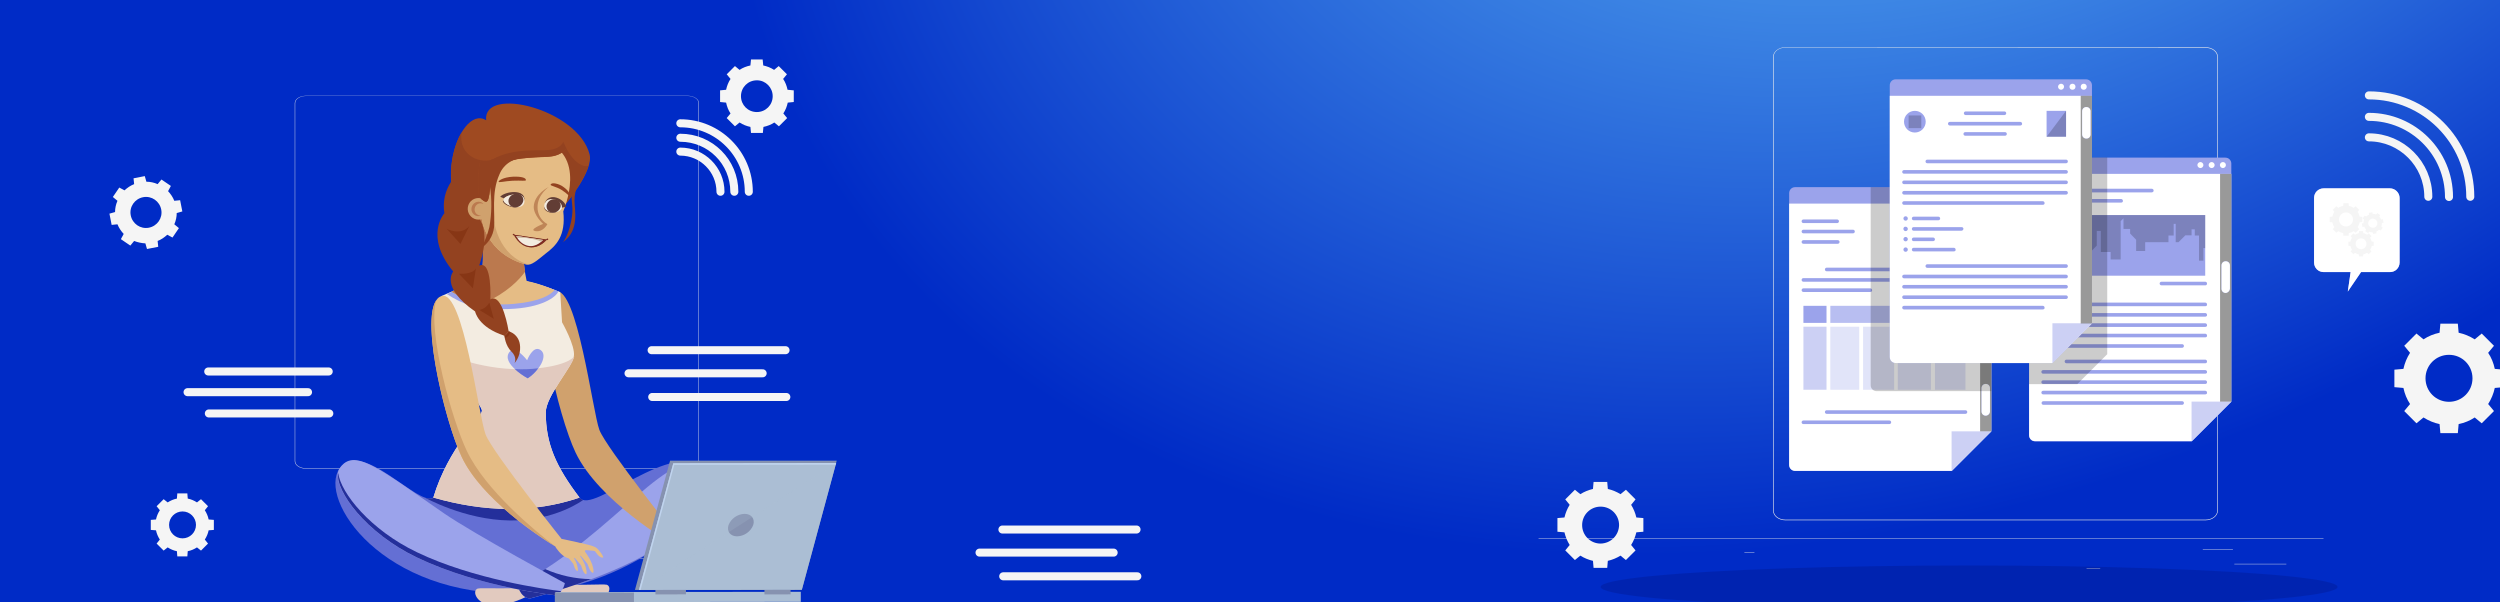 <?xml version="1.0" encoding="utf-8"?>
<!-- Generator: Adobe Illustrator 26.0.2, SVG Export Plug-In . SVG Version: 6.00 Build 0)  -->
<svg version="1.1" id="Layer_1" xmlns="http://www.w3.org/2000/svg" xmlns:xlink="http://www.w3.org/1999/xlink" x="0px" y="0px"
	 viewBox="0 0 1245 300" style="enable-background:new 0 0 1245 300;" xml:space="preserve">
<rect x="0" y="0" width="1245" height="300" fill="#333333" stroke="none"/>
<style type="text/css">
	.st0{clip-path:url(#SVGID_00000103227364441025820090000008500517236283173014_);}
	.st1{fill:url(#SVGID_00000121959158332309287990000001747344990597404320_);}
	.st2{fill:#EBEBEB;}
	.st3{fill:#9F4A21;}
	.st4{fill:#934220;}
	.st5{fill:#646FD4;}
	.st6{fill:#E2CABF;}
	.st7{fill:#9BA3EB;}
	.st8{fill:#242F9B;}
	.st9{fill:#D0A16D;}
	.st10{fill:#F3ECE1;}
	.st11{fill:#E5BC85;}
	.st12{fill:#BB794E;}
	.st13{fill:#8692B0;}
	.st14{fill:#ABBED4;}
	.st15{opacity:0.2;fill:#ABBED4;enable-background:new    ;}
	.st16{fill:#C0D4EF;}
	.st17{fill:#873615;}
	.st18{fill:#623D35;}
	.st19{fill:#BF8557;}
	.st20{fill:#7F2B22;}
	.st21{fill:#8B633B;}
	.st22{fill:#CBB497;}
	.st23{opacity:0.3;}
	.st24{opacity:0.6;fill:#030351;enable-background:new    ;}
	.st25{fill:#FFFFFF;}
	.st26{opacity:0.5;fill:#9BA3EB;enable-background:new    ;}
	.st27{opacity:0.4;enable-background:new    ;}
	.st28{opacity:0.2;enable-background:new    ;}
	.st29{opacity:0.7;fill:#9BA3EB;enable-background:new    ;}
	.st30{opacity:0.3;fill:#9BA3EB;enable-background:new    ;}
	.st31{fill:#F5F5F5;}
	.st32{fill:none;stroke:#F5F5F5;stroke-width:4;stroke-linecap:round;stroke-miterlimit:10;}
</style>
<g>
	<g id="Layer_2_00000062890282756025221320000014513266314772204935_">
		<g id="Слой_1">
			<g>
				<defs>
					<rect id="SVGID_1_" width="1245" height="300"/>
				</defs>
				<clipPath id="SVGID_00000173157084476683688830000006427771776181655738_">
					<use xlink:href="#SVGID_1_"  style="overflow:visible;"/>
				</clipPath>
				<g style="clip-path:url(#SVGID_00000173157084476683688830000006427771776181655738_);">
					
						<radialGradient id="SVGID_00000058562087759008954410000003817543815437981118_" cx="1769.304" cy="559.149" r="700.62" gradientTransform="matrix(-0.76 0.55 0.47 0.5 2067.755 -1496.402)" gradientUnits="userSpaceOnUse">
						<stop  offset="0" style="stop-color:#73D7FF"/>
						<stop  offset="1" style="stop-color:#002BC6"/>
					</radialGradient>
					<rect style="fill:url(#SVGID_00000058562087759008954410000003817543815437981118_);" width="1245" height="300"/>
					<g id="Background_Complete">
						<rect x="766.2" y="268.2" class="st2" width="390.9" height="0.2"/>
						<rect x="1112.7" y="280.8" class="st2" width="25.9" height="0.2"/>
						<rect x="1039.1" y="282.9" class="st2" width="6.8" height="0.2"/>
						<rect x="1097" y="273.5" class="st2" width="15" height="0.2"/>
						<rect x="211.3" y="274.9" class="st2" width="33.8" height="0.2"/>
						<rect x="868.7" y="274.9" class="st2" width="5" height="0.2"/>
						<rect x="273.1" y="278.2" class="st2" width="73.2" height="0.2"/>
						<path class="st2" d="M342.5,233.4H152.4c-3.1,0-5.6-1.7-5.6-3.7V51.4c0-2.1,2.5-3.7,5.6-3.7h190.1c3.1,0,5.6,1.7,5.6,3.7
							v178.2C348.1,231.7,345.6,233.4,342.5,233.4z M152.4,47.8c-3,0-5.4,1.6-5.4,3.6v178.2c0,2,2.4,3.6,5.4,3.6h190.1
							c3,0,5.4-1.6,5.4-3.6V51.4c0-2-2.4-3.6-5.4-3.6L152.4,47.8z"/>
						<path class="st2" d="M1098.3,259.1H889.2c-3.4,0-6.2-2.1-6.2-4.8v-226c0-2.6,2.8-4.8,6.2-4.8h209.1c3.4,0,6.2,2.1,6.2,4.8
							v226.1C1104.4,257,1101.7,259.1,1098.3,259.1z M889.2,23.7c-3.3,0-5.9,2-5.9,4.5v226.1c0,2.5,2.6,4.5,5.9,4.5h209.1
							c3.3,0,5.9-2,5.9-4.5v-226c0-2.5-2.6-4.5-5.9-4.5L889.2,23.7L889.2,23.7z"/>
						<path class="st3" d="M281.6,101.8c0,0,14.2-16.8,12-25c-5.9-22.6-53.3-34.2-51.5-16.9c-13.8-8.9-31.9,43.3,1.1,57.7
							C274.4,131.4,281.6,101.8,281.6,101.8z"/>
						<path class="st4" d="M229.9,65.8c-2,11.7,9.9,16.7,16.7,12.9c7.2-4,16.7-4,24.7-3.9s9.2-4.2,9.2-4.2s3.3,9,9.2,11.6
							c1,0.6,2.2,0.7,3.3,0.4c-2.6,8.5-11.5,19.1-11.5,19.1s-9.4,27.3-38.3,15.7C220.3,107.5,222.1,79.1,229.9,65.8z"/>
						<path class="st5" d="M288.6,247.8c6.6,9,46-30.1,63.9-14.5c14.7,12.8-35.8,61-93.3,62.3c-69.3,1.6-100.9-47-90.1-62.3
							s39.6,19.5,46.6,14.5C224.1,243.8,269.5,245.6,288.6,247.8z"/>
						<path class="st6" d="M263.7,292.2c-6.7,1.4-24.5,0.4-25.8,0.9c-2.8,1.1-0.9,6.5,4.9,8c3.9,1,10.2,0.5,20.2-4.3L263.7,292.2z"
							/>
						<path class="st7" d="M352.5,233.3c-18.2-14.4-45,31.9-94.5,58.1c0,0,0.6,5.8,5.8,6.7c0,0,44.3-11,68-28.4
							C351.3,255.3,360,239.1,352.5,233.3z"/>
						<path class="st6" d="M276.4,290.6c6.7,1.3,24.5,0.1,25.8,0.6c2.8,1.1,0.9,6.5-4.8,8.1c-3.9,1-10.2,0.6-20.2-4.1L276.4,290.6z"
							/>
						<path class="st8" d="M263.7,298.1c-5.1-1-5.8-6.7-5.8-6.7c4.7-2.5,9.3-5.2,13.6-8c7.2,3.2,15,4.9,22.9,5
							C284.3,292.2,274.1,295.4,263.7,298.1z"/>
						<path class="st7" d="M281.3,290.4c-0.5,2.5-2,4.8-4.2,6.1c0,0-37.8-3.7-69.6-18.9c-27.7-13.3-43.3-36.9-38.4-44.3
							c7-10.5,18.8-0.6,52.1,22.4C236.2,266,281.3,290.4,281.3,290.4z"/>
						<path class="st8" d="M207.6,275c28.3,13.6,64.3,18.5,71.9,19.4c-0.7,0.8-1.4,1.5-2.3,2.1c0,0-37.8-3.7-69.6-18.9
							c-25.4-12.2-40.6-33-39.2-42.1C169.7,245.5,184.4,263.9,207.6,275z"/>
						<path class="st8" d="M290.4,249c0,0-13.9,10.5-36.5,10.2s-42.3-11.4-42.3-11.4c1.8,0.7,3.3,0.8,4.3,0.1c8.3-4,53.7-2.2,72.8,0
							C289.1,248.5,289.7,248.8,290.4,249z"/>
						<path class="st9" d="M276.7,145.2c-12.9,3.7,1.4,62.2,9.9,80.1c11.5,24.3,47.9,45.4,47.9,45.4l3.8-2.1
							c0,0-36.4-45.5-39.8-54.5S287.4,142.2,276.7,145.2z"/>
						<g id="wrist_right">
							<path class="st9" d="M332.5,264c0,0,11.6,3.4,13.2,3.9c6.1,2.1,5.6,4,5.6,4.6c0,0,2.2,3,1.8,3.5c-0.6,0.9-1.2-0.1-4.3-3.1
								c-0.7-0.7-2.6-2.3-2.9-2s1.5,1.5,2.7,2.5c1,0.8,3.1,5.4,2.2,5.7s-2.9-3.4-3.9-4.4c-0.8-0.8-3-2.2-3.4-1.9s1.8,2.4,2.2,2.9
								s2.2,3.2,1.5,3.8s-2-1.6-3.8-3.4c-1.9-1.5-4-2.8-6.3-3.6c-0.7,0,0,1.7,1,3s1.6,3.3,0.6,3.6s-2.7-3.6-4.9-6.1
								c-1.4-1.7-2.2-3.7-2.5-5.9C331.3,267.1,331.8,264,332.5,264z"/>
						</g>
						<path class="st10" d="M271.8,205.4c0,15.4,5,26.9,16.8,42.4c-23.1,7.9-47.5,7.2-72.8,0c7.4-24.8,24.2-40.2,24.2-43.2
							s-10.8-14.2-16.7-31c-6-17.2-3.4-26.2-3.4-26.2c21.7-9.7,34.4-12,59.1-1.9l0.9,15c0,0,6.7,11.7,5.9,16.9
							C285.2,182.6,271.8,197.2,271.8,205.4z"/>
						<path class="st7" d="M278.1,145.1c-1.1,2.7-8.1,8.3-25,8.8c-16.1,0.5-23.4-2.8-30.6-7.5C242.3,137.7,255,135.9,278.1,145.1z"
							/>
						<path class="st11" d="M276.2,144.4c-20.5-8.6-33.4-6.6-51.4,0.8c3.3,2,14.2,7.8,31.4,6.1C269.2,150.1,274.2,146.8,276.2,144.4
							z"/>
						<path class="st11" d="M237.7,104.9c0,0,5.9,22.1,0.8,37.5l15.6,2.7l9.6,0.1c-2.4-7.7-3.4-15.8-3-23.9
							C261.4,111.7,237.7,104.9,237.7,104.9z"/>
						<path class="st12" d="M224.9,145.3c4.9,2.9,10.4,4.8,16,5.7c11.5-5.1,17.8-11.8,20.6-15.7c-0.8-4.7-1-9.4-0.8-14.1
							c0.1-1.1-0.2-2.2-0.8-3.2l-9.7-8c-4-2.1-8.3-3.8-12.6-5.1c0,0,5.4,20.4,1.3,35.7C234.1,141.8,229.4,143.4,224.9,145.3z"/>
						<path class="st6" d="M288.6,247.8c-23.1,7.9-47.5,7.2-72.8,0c7.4-24.8,24.2-40.2,24.2-43.2c0-2.7-9.1-12.5-15.1-27.1l0.1-0.1
							c0,0,20,8.6,43,6c15.9-1.8,18-6,18-6c-0.8,5.2-14.2,19.8-14.2,28C271.8,220.9,276.8,232.3,288.6,247.8z"/>
						<path class="st11" d="M220,147.4c-12.9,3.7,1.4,62.2,9.9,80.1c11.5,24.3,47.9,45.4,47.9,45.4l3.8-2.1c0,0-36.4-45.5-39.8-54.5
							S230.7,144.3,220,147.4z"/>
						<path class="st7" d="M262.5,179.4c0,0,2.9-7.7,6.7-5.1s-0.3,10.1-6.4,14.1c0,0-13.5-7.4-9.1-13.1
							C256.6,171.6,262.5,179.4,262.5,179.4z"/>
						<path class="st5" d="M268,183.4L268,183.4c-1.4,2-3.2,3.7-5.2,5c-2.3-1.3-4.5-2.8-6.4-4.6C260.3,184,264.2,183.9,268,183.4z"
							/>
						<path class="st11" d="M280.9,268.6c4.5,1.1,10.3,1.7,10.7,3.6c0.9,4.1-5.6,6.7-8.9,5.7s-6-5.4-6-5.4S276.4,267.5,280.9,268.6z
							"/>
						<path class="st11" d="M300.3,277.7c0.6-0.4-2.3-4.2-3.2-4.8c-0.7-0.5-1.5-1.1-8.4-2.6l2.5,3.6c0,0,4.3,0.3,4.9,0.5
							S298,277.8,300.3,277.7z"/>
						<path class="st11" d="M295.2,285.3c1-0.1-0.2-4.4-0.8-5.4c-0.6-1.2-0.5-1.7-4.7-7.5l-0.7,4.2c0,0,3.3,3.7,3.6,4.3
							S293.7,284.7,295.2,285.3z"/>
						<path class="st11" d="M291.8,286c0.9-0.1-0.2-4.3-0.7-5.2c-0.6-1.1-0.5-1.7-4.5-7.2l-0.6,4c0,0,3.2,3.6,3.4,4.1
							C289.7,282.4,290.4,285.4,291.8,286z"/>
						<path class="st11" d="M287.5,284.4c0.8-0.1-0.2-3.6-0.6-4.4c-0.5-1-0.4-1.4-3.8-6.1l-0.5,3.4c1,1.1,2,2.3,2.9,3.5
							C285.7,281.3,286.3,283.9,287.5,284.4z"/>
						<g id="laptop">
							<polygon class="st13" points="399.3,293.8 316.2,293.8 333.7,229.4 416.7,229.4 							"/>
							
								<rect x="276.6" y="294.8" transform="matrix(1 -1.221729e-03 1.221729e-03 1 -0.363 0.413)" class="st14" width="122.2" height="5"/>
							<polygon class="st14" points="399.3,293.7 318.2,293.8 335.3,230.7 416.4,230.6 							"/>
							<path class="st13" d="M375.1,261.5c-1.3,3.3-4.5,5.5-8,5.6c-3.4,0-5.3-2.5-4.3-5.6c1.3-3.3,4.5-5.5,8-5.6
								C374.2,255.9,376.1,258.4,375.1,261.5z"/>
							<polygon class="st15" points="318.2,293.8 335.3,230.7 416.4,230.6 							"/>
							<rect x="276.3" y="295.1" class="st13" width="39.4" height="5"/>
							
								<rect x="326.4" y="293.8" transform="matrix(1 -1.221729e-03 1.221729e-03 1 -0.36 0.408)" class="st13" width="15.2" height="2.2"/>
							
								<rect x="380.7" y="293.8" transform="matrix(1 -1.221729e-03 1.221729e-03 1 -0.36 0.473)" class="st13" width="13" height="2.2"/>
							<polygon class="st16" points="335.8,231.5 416.2,231.4 416.4,230.6 335.3,230.7 318.2,293.8 319,293.8 							"/>
						</g>
						<path class="st3" d="M241.9,103c0,0-7.5,9.4-3.1,30.1s14.5,31.9,14.5,31.9l-2,2.2c-12-7.2-21.1-18.6-25.5-31.9
							c-7.1-22.2-0.9-39.1-0.9-39.1L241.9,103z"/>
						<path class="st4" d="M221.3,106.2c0,0-10.2,11.3,4.4,29c0,0-6.7,7.7,10.9,19.9c0,0,1.4,7.9,14.7,12.1l2-2.2
							c0,0-3-19.5-9.1-15.9c0,0,1-19.9-5.6-16.8c0,0,6.2-15.9-0.3-23.9c0,0,3-0.3,3.6-5.3l-17.1-12.8
							C221.6,95,220.4,100.6,221.3,106.2z"/>
						<path class="st4" d="M253.3,165c3,0.8,5.2,3.4,5.6,6.5c0.5,3.4-0.5,6.8-2.7,9.4c0,0,1.6-2.8-1.5-5.8s-3.5-7.9-3.5-7.9
							L253.3,165z"/>
						<path class="st17" d="M233.7,112.6l-4.4,8.9l-6.9-7.6C222.4,113.9,229.2,117.7,233.7,112.6z"/>
						<path class="st17" d="M237,133.6l-1.5,10l-7-7.3C228.5,136.3,235.3,136.9,237,133.6z"/>
						<path class="st17" d="M243.7,150.7l2.2,8.1l-7.3-4.5C238.5,154.3,241.6,154.3,243.7,150.7z"/>
						<path class="st17" d="M253.3,165c0,0-0.6,2.2-2,2.2l0.2,1.1c1.4-0.4,2.4-1.6,2.6-3L253.3,165z"/>
						<path class="st4" d="M287.8,91.8c-1.1,2.5-1.7,5.3-1.7,8.1c0,4.8,2.7,14.8-5.9,20.8c0,0,2.5-2.3,4.2-10.3s-0.4-9.3,0.4-16
							C285.3,89.1,287.8,91.8,287.8,91.8z"/>
						<path class="st11" d="M263.1,131.8c2.3,0,6.2-3.6,8.6-5.5c5.2-3.9,10.2-8.8,8.8-21.1c0,0,13.1-29.6-11.8-35.4
							s-32.2,18.7-29,38.2S261,131.8,263.1,131.8z"/>
						<path class="st9" d="M262.3,69c-18.1,0.9-27.5,54.5,1.1,62.8c-0.1,0-0.2,0.1-0.3,0c-2.2,0-20.2-4.3-23.4-23.8
							C236.8,90.3,242.6,68.5,262.3,69z"/>
						<path class="st9" d="M233,103.1c-0.5,2.9,1.5,5.7,4.4,6.2c2.9,0.5,5.7-1.5,6.2-4.4c0.5-2.9-1.5-5.7-4.4-6.2c0,0,0,0,0,0
							C236.3,98.2,233.5,100.1,233,103.1C233,103.1,233,103.1,233,103.1z"/>
						<path class="st12" d="M238.9,100.5c0.8,0.1,1.4,0.5,1.9,1.1c-0.3-0.1-0.6-0.2-0.9-0.3c-1.7-0.3-3.2,0.8-3.5,2.5
							s0.8,3.2,2.5,3.5h0.7c-0.6,0.3-1.3,0.4-1.9,0.3c-1.9-0.3-3.2-2.1-2.9-4C235.1,101.6,236.9,100.2,238.9,100.5z"/>
						<path class="st18" d="M261.1,100.2c1.1-6.4-9.7-5-12-2.2l1.9,0.8C252.9,96.6,261.3,95.2,261.1,100.2z"/>
						<polygon class="st18" points="261.1,100.2 261.2,100.2 261.2,100.2 						"/>
						<path class="st18" d="M250.7,100v-0.2c-0.8-0.1-0.1,2.2,3.8,3.2c1.4,0.4,2.8,0.4,4.2-0.1C256,103.7,251.6,102,250.7,100z"/>
						<path class="st10" d="M261.2,100.2c0.2-5.9-11.6-2.9-10.4-0.2C252,102.9,261,105.3,261.2,100.2z"/>
						<path class="st18" d="M253.3,99.3c-0.4,1.7,0.6,3.4,2.2,3.8c0.2,0,0.3,0.1,0.5,0.1c2,0.3,3.9-0.9,4.5-2.8
							c0.5-1.6-0.5-3.3-2.1-3.8c-0.2-0.1-0.4-0.1-0.6-0.1C255.8,96.2,253.9,97.4,253.3,99.3z"/>
						<path class="st10" d="M271.3,101.3c1.9-5,11.1-0.3,8,3.2C277,107,269.5,105.8,271.3,101.3z"/>
						<path class="st18" d="M279.1,103.2c-0.6,1.8-2.4,3-4.3,2.6c-1.7-0.2-2.8-1.8-2.6-3.5c0-0.1,0.1-0.3,0.1-0.4
							c0.6-1.8,2.4-3,4.3-2.6c1.7,0.2,2.8,1.8,2.6,3.5C279.2,102.9,279.1,103.1,279.1,103.2z"/>
						<path class="st18" d="M279.8,103.4l2.3-0.4c-1.1-4.1-8.7-7.5-10.8-1.9h0.1C273.2,96.9,280.6,100.2,279.8,103.4z"/>
						<path class="st18" d="M271,102.8c-0.1,0.4-0.1,1.9,1.9,2.7c1.5,0.7,3.3,0.6,4.8-0.2C275.2,106.3,271.3,105.4,271,102.8z"/>
						<path class="st19" d="M273.3,93.1c0,0-5.6,3.8-5.6,10c-0.1,3.5,1.8,6.8,4.9,8.5c0,0-2,4.1-5.9,3.5s3.8-3.6,3.8-3.6
							s-4.8-4.2-4.7-8.6C266.1,96.5,273.3,93.1,273.3,93.1z"/>
						<path class="st3" d="M257.1,70.8c0,0-7.3,1.3-10.4,10.4s-2.3,19.2-4.6,19.3c-1.2,0-3.5-2.5-3.5-2.5s-4.3-31.4,14.2-31.6
							L257.1,70.8z"/>
						<path class="st4" d="M261.9,89.7c0,0.6-2.2,0.1-6.6,0.3c-4,0.2-7,1.1-7,0.5s2.3-2.2,7-2.5C259.8,87.8,262,88.6,261.9,89.7z"/>
						<path class="st4" d="M283.7,97.6c-0.1,0.4-1-1.1-4-3c-2.5-1.6-5.7-2.1-5.5-2.6c0.4-1.5,4.3-0.4,6.1,0.9
							C283.7,95.2,283.9,97.1,283.7,97.6z"/>
						<path class="st20" d="M256.4,117.2c-0.1,0.2-0.7,0-0.9-0.1s-0.2-0.3-0.1-0.5s0.3-0.2,0.5-0.1
							C256.1,116.6,256.5,117,256.4,117.2z"/>
						<path class="st20" d="M271.9,119.5c0.1,0.2,0.7,0.1,0.9,0c0.2-0.1,0.3-0.3,0.2-0.5c-0.1-0.2-0.3-0.3-0.5-0.2
							C272.2,118.9,271.8,119.3,271.9,119.5z"/>
						<path class="st21" d="M255.9,116.9l16.4,2.4c0,0-3.4,4.5-8.7,3.8S255.9,116.9,255.9,116.9z"/>
						<path class="st20" d="M255.9,116.9l16.4,2.4c0,0-3.4,4.5-8.7,3.8S255.9,116.9,255.9,116.9z"/>
						<path class="st10" d="M257.1,117.5l13.3,2c0,0-3.2,3.9-7.5,2.9C260.3,121.8,258.2,119.9,257.1,117.5z"/>
						<path class="st22" d="M257.1,117.5l13.3,2l-0.9,0.9c0,0-1.3-1-5.7-1.6c-2-0.4-4.1-0.5-6.2-0.3
							C257.4,118.2,257.2,117.8,257.1,117.5z"/>
						<path class="st3" d="M282.6,72.9c0,0-1.9,4.8-9.6,5.2c-17.9,0.9-23.3,0.4-30.7,13.9c0,0-0.3-16.6,10.6-23.1
							C259.4,65,270.3,63,282.6,72.9z"/>
						<path class="st4" d="M271.3,74.8c6.3,0,8.4-2.6,9-3.7c0.2,0.2,0.5,0.4,0.7,0.5c0.3,0.8,0.7,1.5,1.1,2.2
							c-1,1.4-3.5,3.9-9.1,4.2c-17.9,0.9-23.3,0.4-30.7,13.9c0-4.2,0.8-8.3,2.2-12.3c0.7-0.2,1.4-0.4,2-0.8
							C253.8,74.8,263.3,74.8,271.3,74.8z"/>
						<path class="st4" d="M246.6,78.8c0.4-0.2,0.9-0.4,1.4-0.7c-0.5,1-1,2-1.4,3.1c-3.1,9.1-2.3,19.2-4.6,19.3
							c-1.2,0-3.5-2.5-3.5-2.5s-1.3-9.7,0.7-18.3C241.7,80.3,244.3,80,246.6,78.8z"/>
						<path class="st4" d="M261.8,78.8c-5.7-0.5-11,2.8-13.1,8.1c-4.2,9.3-2,19.6-2.7,26.5c-0.5,4.2-2.9,7.9-6.4,10.2
							c1.8-3.3,3.2-6.8,4.1-10.5c1.2-6.7,1.3-13.6,0.3-20.4C241.2,82.4,249,72.8,261.8,78.8z"/>
						<path class="st9" d="M217.2,149.6c-4.4,15.5,7.9,59.6,15.3,75c9.3,19.6,34.1,39.9,43.7,47.3c-7.2-4.4-36.3-23.2-46.3-44.4
							C222.2,211.2,209.6,161.2,217.2,149.6z"/>
					</g>
					<g class="st23">
						<g id="Shadow">
							<ellipse id="_Path_" class="st24" cx="980.6" cy="292.3" rx="183.5" ry="10.7"/>
						</g>
					</g>
					<g id="Window_3">
						<path class="st7" d="M1111.2,81.5v118.6l-19.7,19.7h-78c-1.7,0-3-1.3-3-3V81.5c0-1.7,1.3-3,3-3h94.7
							C1109.9,78.5,1111.2,79.8,1111.2,81.5z"/>
						<path class="st25" d="M1111.2,86.6V200l-19.7,19.7h-78c-1.7,0-3-1.3-3-3V86.6H1111.2z"/>
						<path class="st25" d="M1108.5,82.2c0,0.8-0.7,1.5-1.5,1.5s-1.5-0.7-1.5-1.5s0.7-1.5,1.5-1.5
							C1107.8,80.7,1108.5,81.3,1108.5,82.2C1108.5,82.2,1108.5,82.2,1108.5,82.2z"/>
						<path class="st25" d="M1102.9,82.2c0,0.8-0.7,1.5-1.5,1.5s-1.5-0.7-1.5-1.5s0.7-1.5,1.5-1.5
							C1102.2,80.7,1102.9,81.4,1102.9,82.2z"/>
						<path class="st25" d="M1097.3,82.2c0,0.8-0.7,1.5-1.5,1.5s-1.5-0.7-1.5-1.5s0.7-1.5,1.5-1.5
							C1096.6,80.7,1097.3,81.4,1097.3,82.2z"/>
						<path class="st7" d="M1071.6,95.8h-54c-0.5,0-0.9-0.4-0.9-0.9s0.4-0.9,0.9-0.9h54c0.5,0,0.9,0.4,0.9,0.9c0,0,0,0,0,0
							C1072.6,95.3,1072.1,95.8,1071.6,95.8z"/>
						<path class="st7" d="M1056.3,100.9h-38.8c-0.5,0-0.9-0.4-0.9-0.9s0.4-0.9,0.9-0.9h38.8c0.5,0,0.9,0.4,0.9,0.9c0,0,0,0,0,0
							C1057.3,100.5,1056.9,100.9,1056.3,100.9z"/>
						<path class="st7" d="M1098.2,180.9h-69.1c-0.5,0-0.9-0.4-0.9-0.9c0-0.5,0.4-0.9,0.9-0.9h69.1c0.5,0,0.9,0.4,0.9,0.9v0
							c0,0.5-0.3,0.9-0.8,0.9C1098.3,180.9,1098.2,180.9,1098.2,180.9z"/>
						<path class="st7" d="M1086.7,201.6h-69.1c-0.5,0-0.9-0.4-0.9-0.9c0-0.5,0.4-0.9,0.9-0.9h69.1c0.5,0,0.9,0.4,0.9,0.9v0
							C1087.6,201.2,1087.2,201.6,1086.7,201.6z"/>
						<path class="st7" d="M1098.2,186.1h-80.7c-0.5,0-0.9-0.4-0.9-0.9c0-0.5,0.4-0.9,0.9-0.9h80.7c0.5,0,0.9,0.4,0.9,0.9v0
							C1099.2,185.6,1098.8,186.1,1098.2,186.1z"/>
						<path class="st7" d="M1098.2,191.2h-80.7c-0.5,0-0.9-0.4-0.9-0.9c0-0.5,0.4-0.9,0.9-0.9h80.7c0.5,0,0.9,0.4,0.9,0.9v0
							c0,0.5-0.3,0.9-0.8,0.9C1098.3,191.2,1098.2,191.2,1098.2,191.2z"/>
						<path class="st7" d="M1098.2,196.4h-80.7c-0.5,0-0.9-0.4-0.9-0.9c0-0.5,0.4-0.9,0.9-0.9h80.7c0.5,0,0.9,0.4,0.9,0.9v0
							C1099.2,196,1098.8,196.4,1098.2,196.4z"/>
						<polygon class="st26" points="1111.2,200 1091.4,219.7 1091.4,200 						"/>
						<rect x="1105.6" y="86.6" class="st27" width="5.6" height="113.4"/>
						<path class="st7" d="M1108.4,145.9L1108.4,145.9c-1.2,0-2.1-0.9-2.1-2.1v-11.6c0-1.2,0.9-2.1,2.1-2.1l0,0
							c1.2,0,2.1,0.9,2.1,2.1v11.6C1110.4,144.9,1109.5,145.8,1108.4,145.9z"/>
						<path class="st7" d="M1098.2,152.5h-69.1c-0.5,0-0.9-0.4-0.9-0.9c0-0.5,0.4-0.9,0.9-0.9h69.1c0.5,0,0.9,0.4,0.9,0.9v0
							C1099.2,152.1,1098.8,152.5,1098.2,152.5z"/>
						<path class="st7" d="M1086.7,173.2h-69.1c-0.5,0-0.9-0.4-0.9-0.9c0-0.5,0.4-0.9,0.9-0.9h69.1c0.5,0,0.9,0.4,0.9,0.9v0
							C1087.6,172.8,1087.2,173.2,1086.7,173.2z"/>
						<path class="st7" d="M1098.2,157.7h-80.7c-0.5,0-0.9-0.4-0.9-0.9c0-0.5,0.4-0.9,0.9-0.9h80.7c0.5,0,0.9,0.4,0.9,0.9v0
							C1099.2,157.2,1098.8,157.7,1098.2,157.7z"/>
						<path class="st7" d="M1098.2,162.8h-80.7c-0.5,0-0.9-0.4-0.9-0.9c0-0.5,0.4-0.9,0.9-0.9h80.7c0.5,0,0.9,0.4,0.9,0.9v0
							C1099.2,162.4,1098.8,162.8,1098.2,162.8z"/>
						<path class="st7" d="M1098.2,168h-80.7c-0.5,0-0.9-0.4-0.9-0.9c0-0.5,0.4-0.9,0.9-0.9h80.7c0.5,0,0.9,0.4,0.9,0.9v0
							C1099.2,167.6,1098.8,168,1098.2,168z"/>
						<rect x="1017.3" y="107.1" class="st7" width="80.9" height="30.2"/>
						<polygon class="st28" points="1017.3,132.5 1019.5,132.5 1019.5,127 1022.1,127 1022.1,116.1 1025.6,116.1 1025.6,122.8 
							1030.5,122.8 1030.5,131.7 1036.3,131.7 1036.3,125.5 1041.1,125.5 1044.2,122.3 1044.2,115 1046.2,115 1046.2,125.5 
							1051.1,125.5 1051.1,129.2 1056.1,129.2 1056.1,110.1 1057.5,108.7 1057.5,114 1060.8,114 1060.8,116.3 1063.8,119.4 
							1063.8,125 1068.3,125 1068.3,120.6 1079.9,120.6 1079.9,117.3 1082.5,117.3 1082.5,111.5 1083.5,111.5 1083.5,120.6 
							1084.9,120.6 1088.3,117.2 1091.4,117.2 1091.4,114.2 1093,114.2 1093,117.3 1095.1,117.3 1095.1,129.8 1097.3,129.8 
							1097.3,123.5 1098.2,123.6 1098.2,107.1 1017.3,107.1 						"/>
						<path class="st7" d="M1098.2,142.1h-21.8c-0.5,0-0.9-0.4-0.9-0.9c0-0.5,0.4-0.9,0.9-0.9h21.8c0.5,0,0.9,0.4,0.9,0.9v0
							c0,0.5-0.3,0.9-0.8,0.9C1098.3,142.1,1098.2,142.1,1098.2,142.1z"/>
						<path class="st28" d="M1049.4,78.4v98l-14.9,14.9h-24.1V81.5c0-1.7,1.3-3,3-3L1049.4,78.4z"/>
						<path class="st25" d="M1108.4,145.9L1108.4,145.9c-1.2,0-2.1-0.9-2.1-2.1v-11.6c0-1.2,0.9-2.1,2.1-2.1l0,0
							c1.2,0,2.1,0.9,2.1,2.1v11.6C1110.4,144.9,1109.5,145.8,1108.4,145.9z"/>
					</g>
					<g id="Window_1">
						<path class="st7" d="M991.7,96.2v118.6L972,234.5h-78c-1.7,0-3-1.3-3-3V96.2c0-1.7,1.3-3,3-3h94.7
							C990.4,93.2,991.7,94.5,991.7,96.2z"/>
						<path class="st25" d="M991.7,101.4v113.4L972,234.5h-78c-1.7,0-3-1.3-3-3V101.4H991.7z"/>
						<path class="st25" d="M989,97c0,0.8-0.7,1.5-1.5,1.5S986,97.8,986,97s0.7-1.5,1.5-1.5c0.8,0,1.5,0.6,1.5,1.3
							C989,96.9,989,96.9,989,97z"/>
						<path class="st25" d="M983.4,97c0,0.8-0.7,1.5-1.5,1.5s-1.5-0.7-1.5-1.5s0.7-1.5,1.5-1.5c0.8,0,1.5,0.6,1.5,1.3
							C983.4,96.9,983.4,96.9,983.4,97z"/>
						<path class="st25" d="M977.8,97c0,0.8-0.7,1.5-1.5,1.5s-1.5-0.7-1.5-1.5s0.7-1.5,1.5-1.5c0.8,0,1.5,0.6,1.5,1.3
							C977.8,96.9,977.8,96.9,977.8,97z"/>
						<path class="st7" d="M914.9,111.1h-16.8c-0.5,0-0.9-0.4-0.9-0.9s0.4-0.9,0.9-0.9h16.8c0.5,0,0.9,0.4,0.9,0.9c0,0,0,0,0,0
							C915.8,110.7,915.4,111.1,914.9,111.1z"/>
						<path class="st7" d="M922.8,116.2h-24.7c-0.5,0-0.9-0.4-0.9-0.9s0.4-0.9,0.9-0.9h24.7c0.5,0,0.9,0.4,0.9,0.9
							S923.3,116.2,922.8,116.2L922.8,116.2z"/>
						<path class="st7" d="M915.2,121.4h-17.1c-0.5,0-0.9-0.4-0.9-0.9s0.4-0.9,0.9-0.9h17.1c0.5,0,0.9,0.4,0.9,0.9
							S915.7,121.4,915.2,121.4L915.2,121.4L915.2,121.4z"/>
						<path class="st7" d="M978.8,206.1h-69.1c-0.5,0-0.9-0.4-0.9-0.9c0-0.5,0.4-0.9,0.9-0.9h69.1c0.5,0,0.9,0.4,0.9,0.9
							C979.7,205.7,979.3,206.1,978.8,206.1z"/>
						<path class="st7" d="M940.9,211.2h-42.8c-0.5,0-0.9-0.4-0.9-0.9c0-0.5,0.4-0.9,0.9-0.9h42.8c0.5,0,0.9,0.4,0.9,0.9
							C941.8,210.8,941.4,211.2,940.9,211.2L940.9,211.2L940.9,211.2z"/>
						<polygon class="st26" points="991.7,214.8 971.9,234.5 971.9,214.8 						"/>
						<rect x="986.1" y="101.4" class="st27" width="5.6" height="113.4"/>
						<path class="st7" d="M988.9,207L988.9,207c-1.2,0-2.1-0.9-2.1-2.1v-11.6c0-1.2,0.9-2.1,2.1-2.1l0,0c1.2,0,2.1,0.9,2.1,2.1
							v11.6C991,206,990,207,988.9,207z"/>
						<path class="st7" d="M978.8,111.1h-13c-0.5,0-0.9-0.4-0.9-0.9s0.4-0.9,0.9-0.9h13c0.5,0,0.9,0.4,0.9,0.9c0,0,0,0,0,0
							C979.7,110.7,979.3,111.1,978.8,111.1z"/>
						<path class="st7" d="M978.8,116.2H972c-0.5,0-0.9-0.4-0.9-0.9s0.4-0.9,0.9-0.9h6.7c0.5,0,0.9,0.4,0.9,0.9c0,0,0,0,0,0
							c0.1,0.4-0.2,0.8-0.6,0.9C978.9,116.2,978.9,116.2,978.8,116.2z"/>
						<path class="st7" d="M978.8,135.1h-69.1c-0.5,0-0.9-0.4-0.9-0.9c0-0.5,0.4-0.9,0.9-0.9h69.1c0.5,0,0.9,0.4,0.9,0.9
							C979.7,134.7,979.3,135.1,978.8,135.1z"/>
						<path class="st7" d="M978.8,140.3h-80.7c-0.5,0-0.9-0.4-0.9-0.9c0-0.5,0.4-0.9,0.9-0.9h80.7c0.5,0,0.9,0.4,0.9,0.9v0
							C979.7,139.9,979.3,140.3,978.8,140.3z"/>
						<path class="st7" d="M931.4,145.4h-33.3c-0.5,0-0.9-0.4-0.9-0.9c0-0.5,0.4-0.9,0.9-0.9h33.3c0.5,0,0.9,0.4,0.9,0.9v0
							C932.4,145,932,145.4,931.4,145.4z"/>
						<rect x="911.5" y="152.3" class="st29" width="31.8" height="8.5"/>
						<rect x="911.5" y="162.7" class="st30" width="14.4" height="31.4"/>
						<rect x="945.1" y="162.7" class="st30" width="16.5" height="31.4"/>
						<rect x="945.1" y="152.3" class="st29" width="33.6" height="8.5"/>
						<rect x="963.6" y="162.7" class="st30" width="15.2" height="31.4"/>
						<rect x="898.1" y="162.7" class="st26" width="11.5" height="31.4"/>
						<rect x="898.1" y="152.3" class="st7" width="11.5" height="8.5"/>
						<rect x="927.8" y="162.7" class="st30" width="15.5" height="31.4"/>
						<path class="st25" d="M988.9,207L988.9,207c-1.2,0-2.1-0.9-2.1-2.1v-11.6c0-1.2,0.9-2.1,2.1-2.1l0,0c1.2,0,2.1,0.9,2.1,2.1
							v11.6C991,206,990,207,988.9,207z"/>
						<path class="st28" d="M991.7,96.2v98.6h-57.1c-1.7,0-3-1.3-3-3V93.2h57.1C990.4,93.2,991.7,94.5,991.7,96.2
							C991.7,96.2,991.7,96.2,991.7,96.2z"/>
					</g>
					<g id="Window_2">
						<path class="st7" d="M1041.8,42.5v118.6l-19.7,19.7h-78c-1.7,0-3-1.3-3-3V42.5c0-1.7,1.3-3,3-3h94.7
							C1040.5,39.5,1041.8,40.8,1041.8,42.5z"/>
						<path class="st25" d="M1041.8,47.7v113.4l-19.7,19.7h-78c-1.7,0-3-1.3-3-3V47.7H1041.8z"/>
						<circle class="st25" cx="1037.7" cy="43.2" r="1.5"/>
						<circle class="st25" cx="1032.1" cy="43.2" r="1.5"/>
						<path class="st25" d="M1027.9,43.2c0,0.8-0.7,1.5-1.5,1.5s-1.5-0.7-1.5-1.5s0.7-1.5,1.5-1.5
							C1027.2,41.7,1027.9,42.3,1027.9,43.2C1027.9,43.2,1027.9,43.2,1027.9,43.2z"/>
						<path class="st7" d="M998.2,57.3h-19.3c-0.5,0-0.9-0.4-0.9-0.9c0-0.5,0.4-0.9,0.9-0.9c0,0,0,0,0,0h19.3c0.5,0,0.9,0.4,0.9,0.9
							C999.1,56.9,998.7,57.3,998.2,57.3z"/>
						<path class="st7" d="M1006.1,62.5H971c-0.5,0-0.9-0.4-0.9-0.9c0-0.5,0.4-0.9,0.9-0.9c0,0,0,0,0,0h35.1c0.5,0,0.9,0.4,0.9,0.9
							c0,0,0,0,0,0C1007.1,62.1,1006.6,62.5,1006.1,62.5z"/>
						<path class="st7" d="M998.5,67.6h-19.8c-0.5,0-0.9-0.4-0.9-0.9s0.4-0.9,0.9-0.9h19.8c0.5,0,0.9,0.4,0.9,0.9
							S999,67.6,998.5,67.6z"/>
						<path class="st7" d="M1028.9,81.3h-69.1c-0.5,0-0.9-0.4-0.9-0.9s0.4-0.9,0.9-0.9l0,0h69.1c0.5,0,0.9,0.4,0.9,0.9
							S1029.4,81.3,1028.9,81.3z"/>
						<path class="st7" d="M1017.3,102h-69.1c-0.5,0-0.9-0.4-0.9-0.9s0.4-0.9,0.9-0.9h69.1c0.5,0,0.9,0.4,0.9,0.9c0,0,0,0,0,0
							C1018.3,101.6,1017.9,102,1017.3,102z"/>
						<path class="st7" d="M1028.9,86.5h-80.7c-0.5,0-0.9-0.4-0.9-0.9s0.4-0.9,0.9-0.9h80.7c0.5,0,0.9,0.4,0.9,0.9
							S1029.4,86.5,1028.9,86.5z"/>
						<path class="st7" d="M1028.9,91.7h-80.7c-0.5,0-0.9-0.4-0.9-0.9s0.4-0.9,0.9-0.9h80.7c0.5,0,0.9,0.4,0.9,0.9
							S1029.4,91.7,1028.9,91.7z"/>
						<path class="st7" d="M1028.9,96.9h-80.7c-0.5,0-0.9-0.4-0.9-0.9s0.4-0.9,0.9-0.9h80.7c0.5,0,0.9,0.4,0.9,0.9c0,0,0,0,0,0
							C1029.8,96.5,1029.4,96.9,1028.9,96.9z"/>
						<path class="st7" d="M1028.9,133.4h-69.1c-0.5,0-0.9-0.4-0.9-0.9c0-0.5,0.4-0.9,0.9-0.9l0,0h69.1c0.5,0,0.9,0.4,0.9,0.9
							C1029.8,133,1029.4,133.4,1028.9,133.4z"/>
						<path class="st7" d="M1017.3,154.1h-69.1c-0.5,0-0.9-0.4-0.9-0.9c0-0.5,0.4-0.9,0.9-0.9h69.1c0.5,0,0.9,0.4,0.9,0.9v0
							C1018.3,153.7,1017.9,154.1,1017.3,154.1z"/>
						<path class="st7" d="M1028.9,138.6h-80.7c-0.5,0-0.9-0.4-0.9-0.9c0-0.5,0.4-0.9,0.9-0.9h80.7c0.5,0,0.9,0.4,0.9,0.9
							C1029.8,138.2,1029.4,138.6,1028.9,138.6z"/>
						<path class="st7" d="M1028.9,143.7h-80.7c-0.5,0-0.9-0.4-0.9-0.9c0-0.5,0.4-0.9,0.9-0.9h80.7c0.5,0,0.9,0.4,0.9,0.9
							C1029.8,143.3,1029.4,143.7,1028.9,143.7z"/>
						<path class="st7" d="M1028.9,148.9h-80.7c-0.5,0-0.9-0.4-0.9-0.9c0-0.5,0.4-0.9,0.9-0.9h80.7c0.5,0,0.9,0.4,0.9,0.9
							C1029.8,148.5,1029.4,148.9,1028.9,148.9z"/>
						<rect x="1019.2" y="55.2" class="st7" width="9.7" height="12.9"/>
						<circle class="st7" cx="953.6" cy="60.6" r="5.4"/>
						<path class="st7" d="M947.9,108.8c0,0.6,0.5,1.1,1.1,1.1c0.6,0,1.1-0.5,1.1-1.1s-0.5-1.1-1.1-1.1l0,0
							C948.4,107.7,947.9,108.2,947.9,108.8z"/>
						<path class="st7" d="M947.9,114c0,0.6,0.5,1.1,1.1,1.1c0.6,0,1.1-0.5,1.1-1.1s-0.5-1.1-1.1-1.1l0,0c-0.5-0.1-1,0.3-1.1,0.9
							C947.9,113.9,947.9,113.9,947.9,114z"/>
						<path class="st7" d="M947.9,119.1c0,0.6,0.5,1.1,1.1,1.1c0.6,0,1.1-0.5,1.1-1.1s-0.5-1.1-1.1-1.1l0,0
							C948.4,118,947.9,118.5,947.9,119.1z"/>
						<path class="st7" d="M947.9,124.3c0,0.6,0.5,1.1,1.1,1.1c0.6,0,1.1-0.5,1.1-1.1s-0.5-1.1-1.1-1.1l0,0
							C948.4,123.2,947.9,123.7,947.9,124.3z"/>
						<path class="st7" d="M965.3,109.7H953c-0.5,0-0.9-0.4-0.9-0.9s0.4-0.9,0.9-0.9h12.3c0.5,0,0.9,0.4,0.9,0.9
							S965.8,109.7,965.3,109.7z"/>
						<path class="st7" d="M976.8,114.9H953c-0.5,0-0.9-0.4-0.9-0.9s0.4-0.9,0.9-0.9h23.9c0.5,0,0.9,0.4,0.9,0.9c0,0,0,0,0,0
							C977.7,114.5,977.3,114.9,976.8,114.9z"/>
						<path class="st7" d="M962.6,120.1H953c-0.5,0-0.9-0.4-0.9-0.9s0.4-0.9,0.9-0.9h9.7c0.5,0,0.9,0.4,0.9,0.9c0,0,0,0,0,0
							C963.6,119.7,963.2,120.1,962.6,120.1C962.6,120.1,962.6,120.1,962.6,120.1z"/>
						<path class="st7" d="M973,125.2h-20c-0.5,0-0.9-0.4-0.9-0.9s0.4-0.9,0.9-0.9h20c0.5,0,0.9,0.4,0.9,0.9c0,0,0,0,0,0
							C974,124.8,973.6,125.2,973,125.2z"/>
						<polygon class="st26" points="1041.8,161 1022.1,180.8 1022.1,161 						"/>
						<polygon class="st28" points="1028.9,55.2 1019.2,68.1 1028.9,68.1 						"/>
						<rect x="950.5" y="57.5" class="st28" width="6.3" height="6.3"/>
						<rect x="1036.2" y="47.7" class="st27" width="5.6" height="113.4"/>
						<path class="st7" d="M1039,69L1039,69c-1.2,0-2.1-0.9-2.1-2.1V55.4c0-1.2,0.9-2.1,2.1-2.1l0,0c1.2,0,2.1,0.9,2.1,2.1V67
							c0,1.1-0.9,2-2,2C1039.1,69,1039,69,1039,69z"/>
						<path class="st25" d="M1039,69L1039,69c-1.2,0-2.1-0.9-2.1-2.1V55.4c0-1.2,0.9-2.1,2.1-2.1l0,0c1.2,0,2.1,0.9,2.1,2.1V67
							c0,1.1-0.9,2-2,2C1039.1,69,1039,69,1039,69z"/>
					</g>
					<g id="Speech_bubble">
						<path class="st7" d="M1190.2,93.8h-33c-2.7,0-4.8,2.1-4.8,4.8c0,0,0,0,0,0v32.1c0,2.7,2.1,4.8,4.8,4.8l0,0h13.4l-1.4,9.7
							l6.6-9.7h14.4c2.7,0,4.8-2.1,4.8-4.8c0,0,0,0,0,0V98.6C1195,96,1192.8,93.8,1190.2,93.8z"/>
						<path class="st25" d="M1190.2,93.8h-33c-2.7,0-4.8,2.1-4.8,4.8c0,0,0,0,0,0v32.1c0,2.7,2.1,4.8,4.8,4.8l0,0h13.4l-1.4,9.7
							l6.6-9.7h14.4c2.7,0,4.8-2.1,4.8-4.8c0,0,0,0,0,0V98.6C1195,96,1192.8,93.8,1190.2,93.8z"/>
						<path class="st31" d="M1176.4,108v2.6l-1.3,0.1c-0.2,0.9-0.5,1.7-1,2.4l0.8,1l-1.8,1.8l-1-0.8c-0.7,0.5-1.5,0.8-2.4,1
							l-0.1,1.3h-2.6l-0.1-1.3c-0.9-0.2-1.7-0.5-2.4-1l-1,0.8l-1.8-1.8l0.8-1c-0.5-0.7-0.8-1.5-1-2.4l-1.3-0.1V108l1.3-0.1
							c0.2-0.9,0.5-1.7,1-2.4l-0.8-1l1.8-1.8l1,0.8c0.7-0.5,1.5-0.8,2.4-1l0.1-1.3h2.6l0.1,1.3c0.9,0.2,1.7,0.5,2.4,1l1-0.8l1.8,1.8
							l-0.8,1c0.5,0.7,0.8,1.5,1,2.4L1176.4,108z M1168.3,105.8c-1.9,0-3.5,1.6-3.5,3.5s1.6,3.5,3.5,3.5s3.5-1.6,3.5-3.5
							C1171.8,107.4,1170.2,105.8,1168.3,105.8z"/>
						<path class="st31" d="M1174.7,126.7c-0.7-0.1-1.3-0.4-1.9-0.8l-0.8,0.7l-1.4-1.4l0.7-0.8c-0.4-0.6-0.6-1.2-0.8-1.9l-1-0.1v-2
							l1-0.1c0.1-0.7,0.4-1.3,0.8-1.9l-0.7-0.8l1.4-1.4l0.8,0.7c0.6-0.4,1.2-0.6,1.9-0.8l0.1-1h2l0.1,1c0.7,0.1,1.3,0.4,1.9,0.8
							l0.8-0.7l1.4,1.4l-0.7,0.8c0.4,0.6,0.6,1.2,0.8,1.9l1,0.1v2l-1,0.1c-0.1,0.7-0.4,1.3-0.8,1.9l0.7,0.8l-1.4,1.4l-0.8-0.7
							c-0.6,0.4-1.2,0.6-1.9,0.8l-0.1,1h-2L1174.7,126.7z M1178.5,121.4c0-1.5-1.2-2.7-2.7-2.7c-1.5,0-2.7,1.2-2.7,2.7
							c0,1.5,1.2,2.7,2.7,2.7l0,0C1177.3,124.1,1178.5,122.9,1178.5,121.4C1178.5,121.4,1178.5,121.4,1178.5,121.4z"/>
						<path class="st31" d="M1179.9,115.4l-0.6,0.7l-1.4-1l0.4-0.8c-0.4-0.4-0.7-0.9-0.9-1.4l-0.9,0.1l-0.3-1.7l0.8-0.2
							c0-0.6,0.1-1.2,0.3-1.7l-0.7-0.6l1-1.4l0.8,0.4c0.4-0.4,0.9-0.7,1.4-0.9l-0.1-0.9l1.7-0.3l0.2,0.8c0.6,0,1.2,0.1,1.7,0.3
							l0.6-0.7l1.4,1l-0.4,0.8c0.4,0.4,0.7,0.9,0.9,1.4l0.9-0.1l0.3,1.7l-0.8,0.2c0,0.6-0.1,1.2-0.3,1.7l0.7,0.6l-1,1.4l-0.8-0.4
							c-0.4,0.4-0.9,0.7-1.4,0.9l0.1,0.9l-1.7,0.3l-0.2-0.8C1181,115.7,1180.4,115.6,1179.9,115.4z M1183.9,110.7
							c-0.3-1.2-1.5-2-2.7-1.8c-1.2,0.3-2,1.5-1.8,2.7c0.2,1.2,1.5,2,2.7,1.8c1.2-0.2,2-1.4,1.8-2.6
							C1183.9,110.8,1183.9,110.7,1183.9,110.7z"/>
						<path class="st31" d="M395.3,45v5.8l-3,0.3c-0.4,1.9-1.1,3.7-2.2,5.4l1.9,2.3l-4.1,4.1l-2.3-1.9c-1.6,1.1-3.5,1.8-5.4,2.2
							l-0.3,3H374l-0.3-3c-1.9-0.4-3.7-1.1-5.4-2.2l-2.3,1.9l-4.1-4.1l1.9-2.3c-1.1-1.6-1.8-3.5-2.2-5.4l-3-0.3V45l3-0.3
							c0.4-1.9,1.1-3.7,2.2-5.4l-1.9-2.3l4.1-4.1l2.3,1.9c1.6-1.1,3.5-1.8,5.4-2.2l0.3-3h5.8l0.3,3c1.9,0.4,3.7,1.1,5.4,2.2l2.3-1.9
							l4.1,4.1l-1.9,2.3c1.1,1.6,1.8,3.5,2.2,5.4L395.3,45z M376.9,40c-4.4,0-7.9,3.5-7.9,7.9c0,4.4,3.5,7.9,7.9,7.9
							c4.4,0,7.9-3.5,7.9-7.9v0c0-4.3-3.5-7.9-7.8-7.9C377,40,376.9,40,376.9,40z"/>
						<path class="st31" d="M1246.9,184.1v8.7l-4.5,0.4c-0.6,2.8-1.7,5.5-3.3,8l2.9,3.5l-6.1,6.1l-3.5-2.9c-2.4,1.6-5.1,2.7-8,3.3
							l-0.4,4.5h-8.7l-0.4-4.5c-2.8-0.6-5.5-1.7-8-3.3l-3.5,2.9l-6.1-6.1l2.9-3.5c-1.6-2.4-2.7-5.1-3.3-8l-4.5-0.4v-8.7l4.5-0.4
							c0.6-2.8,1.7-5.5,3.3-8l-2.9-3.5l6.1-6.1l3.5,2.9c2.4-1.6,5.1-2.7,8-3.3l0.4-4.5h8.7l0.4,4.5c2.8,0.6,5.5,1.7,8,3.3l3.5-2.9
							l6.1,6.1l-2.9,3.5c1.6,2.4,2.7,5.1,3.3,8L1246.9,184.1z M1219.6,176.7c-6.5,0-11.7,5.2-11.7,11.7s5.2,11.7,11.7,11.7
							c6.5,0,11.7-5.2,11.7-11.7c0,0,0,0,0,0C1231.3,181.9,1226.1,176.7,1219.6,176.7L1219.6,176.7z"/>
						<path class="st31" d="M106.5,258.9v5l-2.6,0.2c-0.3,1.6-1,3.2-1.9,4.6l1.6,2l-3.5,3.5l-2-1.6c-1.4,0.9-3,1.6-4.6,1.9l-0.2,2.6
							h-5l-0.2-2.6c-1.6-0.3-3.2-1-4.6-1.9l-2,1.6l-3.5-3.5l1.6-2c-0.9-1.4-1.6-3-1.9-4.6l-2.6-0.2v-5l2.6-0.2
							c0.3-1.6,1-3.2,1.9-4.6l-1.6-2l3.5-3.5l2,1.6c1.4-0.9,3-1.6,4.6-1.9l0.2-2.6h5l0.2,2.6c1.6,0.3,3.2,1,4.6,1.9l2-1.6l3.5,3.5
							l-1.6,2c0.9,1.4,1.6,3,1.9,4.6L106.5,258.9z M90.9,254.7c-3.7,0-6.7,3-6.7,6.7s3,6.7,6.7,6.7c3.7,0,6.7-3,6.7-6.7l0,0
							C97.6,257.7,94.6,254.7,90.9,254.7z"/>
						<path class="st31" d="M793.3,279.3c-2.2-0.5-4.4-1.4-6.3-2.6l-2.7,2.2l-4.8-4.8l2.2-2.7c-1.2-1.9-2.1-4.1-2.6-6.3l-3.5-0.3
							V258l3.5-0.3c0.5-2.2,1.4-4.4,2.6-6.3l-2.2-2.7l4.8-4.8l2.7,2.2c1.9-1.2,4.1-2.1,6.3-2.6l0.3-3.5h6.8l0.3,3.5
							c2.2,0.5,4.4,1.4,6.3,2.6l2.7-2.2l4.8,4.8l-2.2,2.7c1.2,1.9,2.1,4.1,2.6,6.3l3.5,0.3v6.8l-3.5,0.3c-0.5,2.2-1.4,4.4-2.6,6.3
							l2.2,2.7l-4.8,4.8l-2.7-2.2c-1.9,1.2-4.1,2.1-6.3,2.6l-0.3,3.5h-6.8L793.3,279.3z M806.3,261.5c0-5.1-4.1-9.2-9.2-9.2
							c-5.1,0-9.2,4.1-9.2,9.2c0,5.1,4.1,9.2,9.2,9.2C802.2,270.6,806.2,266.6,806.3,261.5z"/>
						<path class="st31" d="M66.8,120l-1.9,2.3l-4.7-3.2l1.4-2.6c-1.3-1.4-2.4-3-3.1-4.8l-2.9,0.3l-1.1-5.6l2.8-0.8
							c0-1.9,0.4-3.8,1.2-5.6l-2.3-1.9l3.2-4.7l2.6,1.4c1.4-1.3,3-2.4,4.8-3.1l-0.3-2.9l5.6-1.1l0.8,2.8c1.9,0,3.8,0.4,5.6,1.2
							l1.9-2.3l4.7,3.2l-1.4,2.6c1.3,1.4,2.4,3,3.1,4.8l2.9-0.3l1.1,5.6l-2.8,0.8c0,1.9-0.4,3.8-1.2,5.6l2.3,1.9l-3.2,4.7l-2.6-1.4
							c-1.4,1.3-3,2.4-4.8,3.1l0.3,2.9l-5.6,1.1l-0.8-2.8C70.5,121.1,68.6,120.7,66.8,120z M80.3,104.4c-0.8-4.2-4.8-7-9-6.2
							s-7,4.8-6.2,9s4.8,7,9,6.2c0,0,0,0,0,0C78.3,112.6,81.1,108.6,80.3,104.4C80.3,104.4,80.3,104.4,80.3,104.4z"/>
						<line class="st32" x1="499.2" y1="263.7" x2="566" y2="263.7"/>
						<line class="st32" x1="487.8" y1="275.2" x2="554.6" y2="275.2"/>
						<line class="st32" x1="499.6" y1="287" x2="566.4" y2="287"/>
						<line class="st32" x1="324.5" y1="174.4" x2="391.2" y2="174.4"/>
						<line class="st32" x1="313" y1="185.9" x2="379.8" y2="185.9"/>
						<line class="st32" x1="324.8" y1="197.7" x2="391.6" y2="197.7"/>
						<line class="st32" x1="103.7" y1="185" x2="163.7" y2="185"/>
						<line class="st32" x1="93.4" y1="195.3" x2="153.4" y2="195.3"/>
						<line class="st32" x1="104" y1="205.9" x2="164" y2="205.9"/>
						<path class="st32" d="M338.8,75.5c11,0,20,9,20,20"/>
						<path class="st32" d="M338.8,68.6c14.9,0,26.9,12,26.9,26.9"/>
						<path class="st32" d="M338.8,61.4c18.8,0,34.1,15.3,34.1,34.1"/>
						<path class="st32" d="M1179.7,68.4c16.3,0,29.6,13.3,29.6,29.6c0,0,0,0,0,0"/>
						<path class="st32" d="M1179.7,58.2c22,0,39.9,17.8,39.9,39.9c0,0,0,0,0,0"/>
						<path class="st32" d="M1179.7,47.5c27.9,0,50.5,22.6,50.5,50.5c0,0,0,0,0,0"/>
					</g>
				</g>
			</g>
		</g>
	</g>
</g>
</svg>
